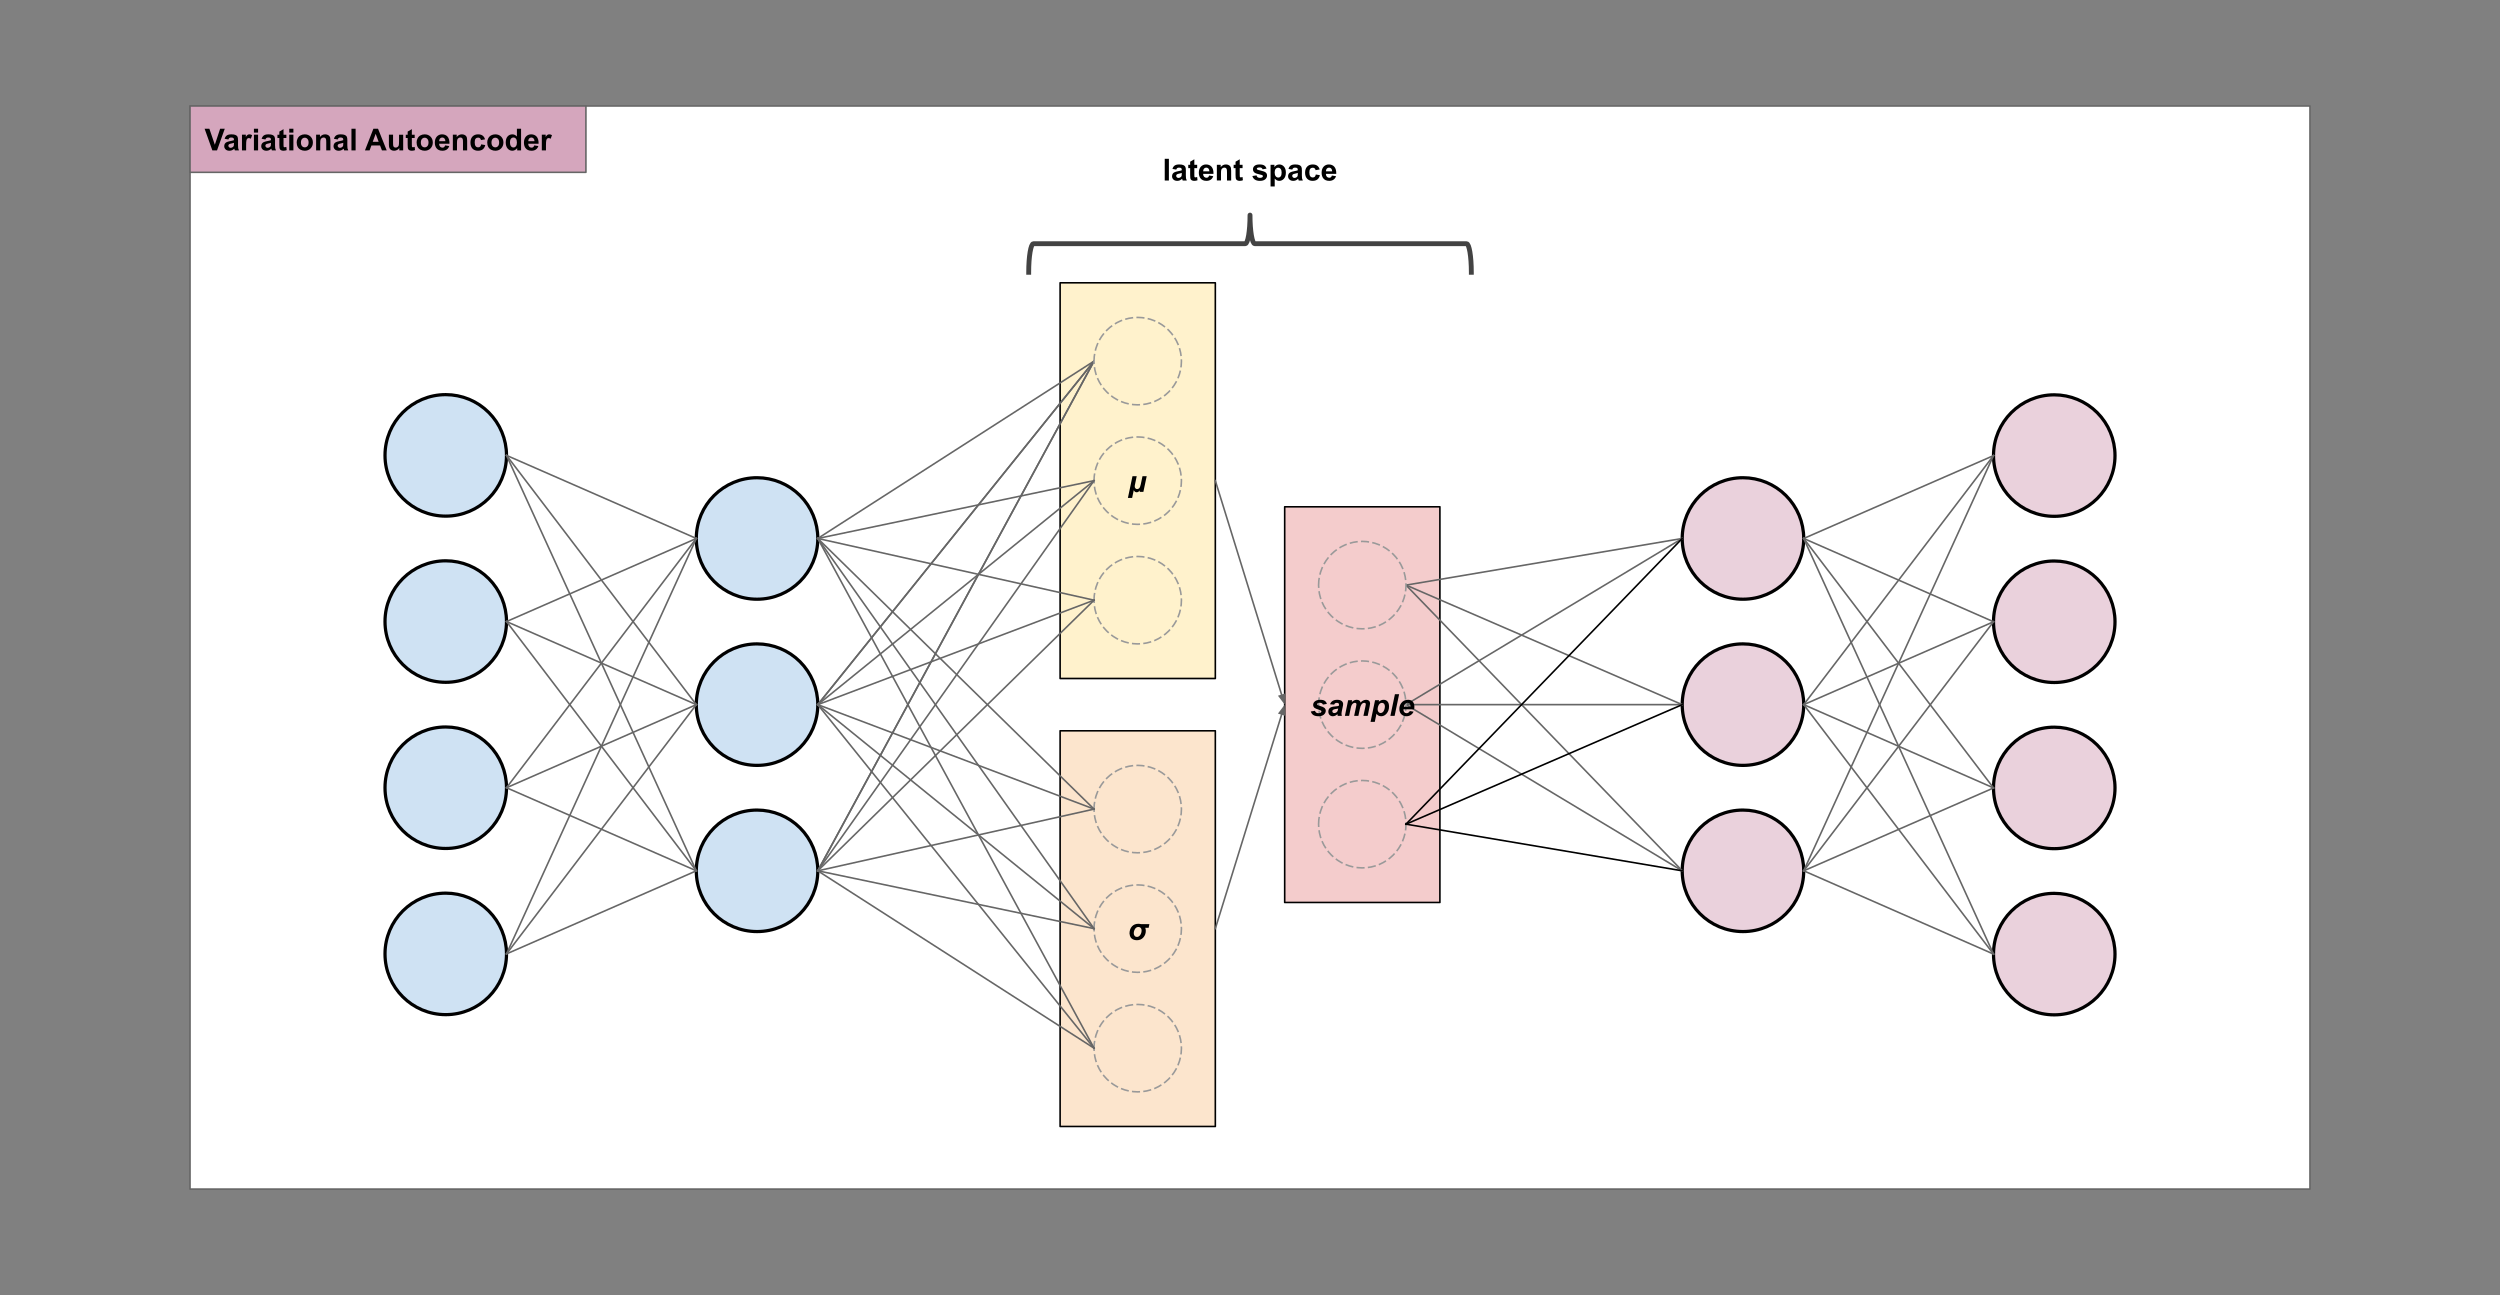 <svg version="1.1" viewBox="0.0 0.0 1541.226 798.42" fill="none" stroke="none" stroke-linecap="square" stroke-miterlimit="10" xmlns:xlink="http://www.w3.org/1999/xlink" xmlns="http://www.w3.org/2000/svg"><rect x="0.0" y="0.0" width="1541.226" height="798.42" fill="#808080" stroke="none"/><clipPath id="p.0"><path d="m0 0l1541.226 0l0 798.42l-1541.226 0l0 -798.42z" clip-rule="nonzero"/></clipPath><g clip-path="url(#p.0)"><path fill="#000000" fill-opacity="0.0" d="m0 0l1541.226 0l0 798.42l-1541.226 0z" fill-rule="evenodd"/><path fill="#ffffff" d="m117.148 65.352l1306.929 0l0 667.717l-1306.929 0z" fill-rule="evenodd"/><path stroke="#666666" stroke-width="1.0" stroke-linejoin="round" stroke-linecap="butt" d="m117.148 65.352l1306.929 0l0 667.717l-1306.929 0z" fill-rule="evenodd"/><path fill="#f4cccc" d="m791.997 312.436l95.685 0l0 243.937l-95.685 0z" fill-rule="evenodd"/><path stroke="#000000" stroke-width="1.0" stroke-linejoin="round" stroke-linecap="butt" d="m791.997 312.436l95.685 0l0 243.937l-95.685 0z" fill-rule="evenodd"/><path fill="#fce5cd" d="m653.551 450.52l95.685 0l0 243.937l-95.685 0z" fill-rule="evenodd"/><path stroke="#000000" stroke-width="1.0" stroke-linejoin="round" stroke-linecap="butt" d="m653.551 450.52l95.685 0l0 243.937l-95.685 0z" fill-rule="evenodd"/><path fill="#fff2cc" d="m653.551 174.352l95.685 0l0 243.937l-95.685 0z" fill-rule="evenodd"/><path stroke="#000000" stroke-width="1.0" stroke-linejoin="round" stroke-linecap="butt" d="m653.551 174.352l95.685 0l0 243.937l-95.685 0z" fill-rule="evenodd"/><path fill="#ffffff" d="m1119.017 297.982l28.85 0l0 21.764l-28.85 0z" fill-rule="evenodd"/><path fill="#cfe2f3" d="m237.357 280.738l0 0c0 -20.682 16.766 -37.449 37.449 -37.449l0 0c9.932 0 19.457 3.945 26.48 10.969c7.023 7.023 10.969 16.548 10.969 26.48l0 0c0 20.682 -16.766 37.449 -37.449 37.449l0 0c-20.682 0 -37.449 -16.766 -37.449 -37.449z" fill-rule="evenodd"/><path stroke="#000000" stroke-width="2.0" stroke-linejoin="round" stroke-linecap="butt" d="m237.357 280.738l0 0c0 -20.682 16.766 -37.449 37.449 -37.449l0 0c9.932 0 19.457 3.945 26.48 10.969c7.023 7.023 10.969 16.548 10.969 26.48l0 0c0 20.682 -16.766 37.449 -37.449 37.449l0 0c-20.682 0 -37.449 -16.766 -37.449 -37.449z" fill-rule="evenodd"/><path fill="#d5a6bd" d="m117.149 65.352l244.063 0l0 40.882l-244.063 0z" fill-rule="evenodd"/><path stroke="#666666" stroke-width="1.0" stroke-linejoin="round" stroke-linecap="butt" d="m117.149 65.352l244.063 0l0 40.882l-244.063 0z" fill-rule="evenodd"/><path fill="#000000" d="m130.915 92.713l-4.781 -13.359l2.938 0l3.375 9.891l3.266 -9.891l2.859 0l-4.781 13.359l-2.875 0zm9.898 -6.719l-2.328 -0.422q0.406 -1.406 1.359 -2.078q0.953 -0.672 2.844 -0.672q1.703 0 2.547 0.406q0.844 0.406 1.172 1.031q0.344 0.625 0.344 2.281l-0.016 3.0q0 1.266 0.109 1.875q0.125 0.609 0.469 1.297l-2.531 0q-0.109 -0.25 -0.25 -0.75q-0.062 -0.234 -0.094 -0.312q-0.656 0.641 -1.406 0.969q-0.734 0.312 -1.594 0.312q-1.484 0 -2.344 -0.812q-0.859 -0.812 -0.859 -2.047q0 -0.828 0.391 -1.469q0.391 -0.641 1.094 -0.969q0.703 -0.344 2.031 -0.609q1.797 -0.328 2.484 -0.625l0 -0.25q0 -0.75 -0.359 -1.062q-0.359 -0.312 -1.375 -0.312q-0.688 0 -1.078 0.281q-0.375 0.266 -0.609 0.938zm3.422 2.078q-0.484 0.156 -1.562 0.391q-1.062 0.219 -1.391 0.438q-0.5 0.359 -0.5 0.906q0 0.531 0.406 0.938q0.406 0.391 1.016 0.391q0.703 0 1.328 -0.469q0.469 -0.344 0.609 -0.844q0.094 -0.328 0.094 -1.25l0 -0.5zm7.501 4.641l-2.562 0l0 -9.672l2.375 0l0 1.375q0.609 -0.984 1.094 -1.281q0.484 -0.312 1.109 -0.312q0.875 0 1.688 0.484l-0.797 2.234q-0.641 -0.422 -1.203 -0.422q-0.531 0 -0.906 0.297q-0.375 0.297 -0.594 1.078q-0.203 0.766 -0.203 3.234l0 2.984zm4.807 -10.984l0 -2.375l2.562 0l0 2.375l-2.562 0zm0 10.984l0 -9.672l2.562 0l0 9.672l-2.562 0zm7.09 -6.719l-2.328 -0.422q0.406 -1.406 1.359 -2.078q0.953 -0.672 2.844 -0.672q1.703 0 2.547 0.406q0.844 0.406 1.172 1.031q0.344 0.625 0.344 2.281l-0.016 3.0q0 1.266 0.109 1.875q0.125 0.609 0.469 1.297l-2.531 0q-0.109 -0.25 -0.25 -0.75q-0.062 -0.234 -0.094 -0.312q-0.656 0.641 -1.406 0.969q-0.734 0.312 -1.594 0.312q-1.484 0 -2.344 -0.812q-0.859 -0.812 -0.859 -2.047q0 -0.828 0.391 -1.469q0.391 -0.641 1.094 -0.969q0.703 -0.344 2.031 -0.609q1.797 -0.328 2.484 -0.625l0 -0.25q0 -0.75 -0.359 -1.062q-0.359 -0.312 -1.375 -0.312q-0.688 0 -1.078 0.281q-0.375 0.266 -0.609 0.938zm3.422 2.078q-0.484 0.156 -1.562 0.391q-1.062 0.219 -1.391 0.438q-0.5 0.359 -0.5 0.906q0 0.531 0.406 0.938q0.406 0.391 1.016 0.391q0.703 0 1.328 -0.469q0.469 -0.344 0.609 -0.844q0.094 -0.328 0.094 -1.25l0 -0.5zm9.485 -5.031l0 2.031l-1.75 0l0 3.906q0 1.188 0.047 1.391q0.047 0.188 0.219 0.312q0.188 0.125 0.438 0.125q0.359 0 1.031 -0.25l0.219 2.0q-0.891 0.375 -2.016 0.375q-0.703 0 -1.266 -0.234q-0.547 -0.234 -0.812 -0.594q-0.25 -0.375 -0.344 -1.0q-0.094 -0.453 -0.094 -1.812l0 -4.219l-1.172 0l0 -2.031l1.172 0l0 -1.922l2.578 -1.5l0 3.422l1.75 0zm1.775 -1.312l0 -2.375l2.562 0l0 2.375l-2.562 0zm0 10.984l0 -9.672l2.562 0l0 9.672l-2.562 0zm4.59 -4.969q0 -1.281 0.625 -2.469q0.625 -1.203 1.781 -1.828q1.156 -0.625 2.578 -0.625q2.188 0 3.594 1.422q1.406 1.422 1.406 3.609q0 2.188 -1.422 3.641q-1.422 1.438 -3.562 1.438q-1.328 0 -2.547 -0.594q-1.203 -0.609 -1.828 -1.766q-0.625 -1.172 -0.625 -2.828zm2.625 0.125q0 1.453 0.672 2.219q0.688 0.75 1.688 0.75q1.0 0 1.672 -0.75q0.688 -0.766 0.688 -2.234q0 -1.422 -0.688 -2.188q-0.672 -0.766 -1.672 -0.766q-1.0 0 -1.688 0.766q-0.672 0.766 -0.672 2.203zm18.162 4.844l-2.562 0l0 -4.938q0 -1.562 -0.172 -2.016q-0.156 -0.469 -0.531 -0.719q-0.359 -0.266 -0.875 -0.266q-0.672 0 -1.203 0.375q-0.531 0.359 -0.734 0.969q-0.188 0.594 -0.188 2.219l0 4.375l-2.547 0l0 -9.672l2.375 0l0 1.422q1.266 -1.641 3.188 -1.641q0.844 0 1.547 0.312q0.703 0.297 1.062 0.781q0.359 0.469 0.5 1.078q0.141 0.594 0.141 1.703l0 6.016zm4.505 -6.719l-2.328 -0.422q0.406 -1.406 1.359 -2.078q0.953 -0.672 2.844 -0.672q1.703 0 2.547 0.406q0.844 0.406 1.172 1.031q0.344 0.625 0.344 2.281l-0.016 3.0q0 1.266 0.109 1.875q0.125 0.609 0.469 1.297l-2.531 0q-0.109 -0.25 -0.25 -0.75q-0.062 -0.234 -0.094 -0.312q-0.656 0.641 -1.406 0.969q-0.734 0.312 -1.594 0.312q-1.484 0 -2.344 -0.812q-0.859 -0.812 -0.859 -2.047q0 -0.828 0.391 -1.469q0.391 -0.641 1.094 -0.969q0.703 -0.344 2.031 -0.609q1.797 -0.328 2.484 -0.625l0 -0.25q0 -0.75 -0.359 -1.062q-0.359 -0.312 -1.375 -0.312q-0.688 0 -1.078 0.281q-0.375 0.266 -0.609 0.938zm3.422 2.078q-0.484 0.156 -1.562 0.391q-1.062 0.219 -1.391 0.438q-0.5 0.359 -0.5 0.906q0 0.531 0.406 0.938q0.406 0.391 1.016 0.391q0.703 0 1.328 -0.469q0.469 -0.344 0.609 -0.844q0.094 -0.328 0.094 -1.25l0 -0.5zm5.048 4.641l0 -13.359l2.562 0l0 13.359l-2.562 0zm21.736 0l-2.938 0l-1.172 -3.031l-5.328 0l-1.109 3.031l-2.859 0l5.203 -13.359l2.844 0l5.359 13.359zm-4.969 -5.281l-1.844 -4.953l-1.797 4.953l3.641 0zm12.739 5.281l0 -1.453q-0.531 0.781 -1.391 1.234q-0.859 0.438 -1.812 0.438q-0.969 0 -1.75 -0.422q-0.766 -0.438 -1.125 -1.203q-0.344 -0.781 -0.344 -2.141l0 -6.125l2.562 0l0 4.438q0 2.047 0.141 2.516q0.141 0.453 0.516 0.719q0.375 0.266 0.953 0.266q0.656 0 1.172 -0.359q0.516 -0.359 0.703 -0.891q0.203 -0.531 0.203 -2.609l0 -4.078l2.547 0l0 9.672l-2.375 0zm9.474 -9.672l0 2.031l-1.75 0l0 3.906q0 1.188 0.047 1.391q0.047 0.188 0.219 0.312q0.188 0.125 0.438 0.125q0.359 0 1.031 -0.25l0.219 2.0q-0.891 0.375 -2.016 0.375q-0.703 0 -1.266 -0.234q-0.547 -0.234 -0.812 -0.594q-0.25 -0.375 -0.344 -1.0q-0.094 -0.453 -0.094 -1.812l0 -4.219l-1.172 0l0 -2.031l1.172 0l0 -1.922l2.578 -1.5l0 3.422l1.75 0zm1.181 4.703q0 -1.281 0.625 -2.469q0.625 -1.203 1.781 -1.828q1.156 -0.625 2.578 -0.625q2.188 0 3.594 1.422q1.406 1.422 1.406 3.609q0 2.188 -1.422 3.641q-1.422 1.438 -3.562 1.438q-1.328 0 -2.547 -0.594q-1.203 -0.609 -1.828 -1.766q-0.625 -1.172 -0.625 -2.828zm2.625 0.125q0 1.453 0.672 2.219q0.688 0.75 1.688 0.75q1.0 0 1.672 -0.75q0.688 -0.766 0.688 -2.234q0 -1.422 -0.688 -2.188q-0.672 -0.766 -1.672 -0.766q-1.0 0 -1.688 0.766q-0.672 0.766 -0.672 2.203zm14.958 1.766l2.547 0.422q-0.484 1.406 -1.547 2.141q-1.062 0.734 -2.656 0.734q-2.516 0 -3.734 -1.656q-0.953 -1.312 -0.953 -3.328q0 -2.406 1.25 -3.766q1.266 -1.359 3.188 -1.359q2.156 0 3.406 1.422q1.25 1.422 1.188 4.375l-6.406 0q0.031 1.141 0.609 1.781q0.594 0.625 1.484 0.625q0.594 0 1.0 -0.328q0.422 -0.328 0.625 -1.062zm0.156 -2.594q-0.031 -1.109 -0.578 -1.688q-0.547 -0.578 -1.328 -0.578q-0.844 0 -1.391 0.609q-0.547 0.609 -0.531 1.656l3.828 0zm13.423 5.672l-2.562 0l0 -4.938q0 -1.562 -0.172 -2.016q-0.156 -0.469 -0.531 -0.719q-0.359 -0.266 -0.875 -0.266q-0.672 0 -1.203 0.375q-0.531 0.359 -0.734 0.969q-0.188 0.594 -0.188 2.219l0 4.375l-2.547 0l0 -9.672l2.375 0l0 1.422q1.266 -1.641 3.188 -1.641q0.844 0 1.547 0.312q0.703 0.297 1.062 0.781q0.359 0.469 0.5 1.078q0.141 0.594 0.141 1.703l0 6.016zm11.037 -6.812l-2.531 0.453q-0.125 -0.75 -0.578 -1.125q-0.453 -0.391 -1.172 -0.391q-0.953 0 -1.531 0.656q-0.562 0.656 -0.562 2.203q0 1.734 0.578 2.438q0.578 0.703 1.547 0.703q0.734 0 1.203 -0.406q0.469 -0.422 0.656 -1.422l2.516 0.422q-0.391 1.734 -1.516 2.625q-1.109 0.875 -2.969 0.875q-2.125 0 -3.391 -1.328q-1.25 -1.344 -1.25 -3.719q0 -2.391 1.266 -3.719q1.266 -1.344 3.422 -1.344q1.766 0 2.797 0.766q1.047 0.75 1.516 2.312zm1.344 1.844q0 -1.281 0.625 -2.469q0.625 -1.203 1.781 -1.828q1.156 -0.625 2.578 -0.625q2.188 0 3.594 1.422q1.406 1.422 1.406 3.609q0 2.188 -1.422 3.641q-1.422 1.438 -3.562 1.438q-1.328 0 -2.547 -0.594q-1.203 -0.609 -1.828 -1.766q-0.625 -1.172 -0.625 -2.828zm2.625 0.125q0 1.453 0.672 2.219q0.688 0.75 1.688 0.75q1.0 0 1.672 -0.75q0.688 -0.766 0.688 -2.234q0 -1.422 -0.688 -2.188q-0.672 -0.766 -1.672 -0.766q-1.0 0 -1.688 0.766q-0.672 0.766 -0.672 2.203zm18.24 4.844l-2.391 0l0 -1.422q-0.594 0.828 -1.406 1.234q-0.797 0.406 -1.609 0.406q-1.672 0 -2.859 -1.344q-1.188 -1.344 -1.188 -3.75q0 -2.453 1.156 -3.734q1.156 -1.281 2.922 -1.281q1.625 0 2.812 1.344l0 -4.812l2.562 0l0 13.359zm-6.844 -5.047q0 1.547 0.438 2.234q0.609 1.016 1.719 1.016q0.891 0 1.5 -0.75q0.625 -0.766 0.625 -2.25q0 -1.672 -0.609 -2.406q-0.594 -0.734 -1.531 -0.734q-0.906 0 -1.531 0.734q-0.609 0.719 -0.609 2.156zm14.958 1.969l2.547 0.422q-0.484 1.406 -1.547 2.141q-1.062 0.734 -2.656 0.734q-2.516 0 -3.734 -1.656q-0.953 -1.312 -0.953 -3.328q0 -2.406 1.25 -3.766q1.266 -1.359 3.188 -1.359q2.156 0 3.406 1.422q1.25 1.422 1.188 4.375l-6.406 0q0.031 1.141 0.609 1.781q0.594 0.625 1.484 0.625q0.594 0 1.0 -0.328q0.422 -0.328 0.625 -1.062zm0.156 -2.594q-0.031 -1.109 -0.578 -1.688q-0.547 -0.578 -1.328 -0.578q-0.844 0 -1.391 0.609q-0.547 0.609 -0.531 1.656l3.828 0zm7.079 5.672l-2.562 0l0 -9.672l2.375 0l0 1.375q0.609 -0.984 1.094 -1.281q0.484 -0.312 1.109 -0.312q0.875 0 1.688 0.484l-0.797 2.234q-0.641 -0.422 -1.203 -0.422q-0.531 0 -0.906 0.297q-0.375 0.297 -0.594 1.078q-0.203 0.766 -0.203 3.234l0 2.984z" fill-rule="nonzero"/><path fill="#cfe2f3" d="m237.357 383.182l0 0c0 -20.682 16.766 -37.449 37.449 -37.449l0 0c9.932 0 19.457 3.945 26.48 10.969c7.023 7.023 10.969 16.548 10.969 26.48l0 0c0 20.682 -16.766 37.449 -37.449 37.449l0 0c-20.682 0 -37.449 -16.766 -37.449 -37.449z" fill-rule="evenodd"/><path stroke="#000000" stroke-width="2.0" stroke-linejoin="round" stroke-linecap="butt" d="m237.357 383.182l0 0c0 -20.682 16.766 -37.449 37.449 -37.449l0 0c9.932 0 19.457 3.945 26.48 10.969c7.023 7.023 10.969 16.548 10.969 26.48l0 0c0 20.682 -16.766 37.449 -37.449 37.449l0 0c-20.682 0 -37.449 -16.766 -37.449 -37.449z" fill-rule="evenodd"/><path fill="#cfe2f3" d="m237.357 485.626l0 0c0 -20.682 16.766 -37.449 37.449 -37.449l0 0c9.932 0 19.457 3.945 26.48 10.969c7.023 7.023 10.969 16.548 10.969 26.48l0 0c0 20.682 -16.766 37.449 -37.449 37.449l0 0c-20.682 0 -37.449 -16.766 -37.449 -37.449z" fill-rule="evenodd"/><path stroke="#000000" stroke-width="2.0" stroke-linejoin="round" stroke-linecap="butt" d="m237.357 485.626l0 0c0 -20.682 16.766 -37.449 37.449 -37.449l0 0c9.932 0 19.457 3.945 26.48 10.969c7.023 7.023 10.969 16.548 10.969 26.48l0 0c0 20.682 -16.766 37.449 -37.449 37.449l0 0c-20.682 0 -37.449 -16.766 -37.449 -37.449z" fill-rule="evenodd"/><path fill="#cfe2f3" d="m237.357 588.07l0 0c0 -20.682 16.766 -37.449 37.449 -37.449l0 0c9.932 0 19.457 3.945 26.48 10.969c7.023 7.023 10.969 16.548 10.969 26.48l0 0c0 20.682 -16.766 37.449 -37.449 37.449l0 0c-20.682 0 -37.449 -16.766 -37.449 -37.449z" fill-rule="evenodd"/><path stroke="#000000" stroke-width="2.0" stroke-linejoin="round" stroke-linecap="butt" d="m237.357 588.07l0 0c0 -20.682 16.766 -37.449 37.449 -37.449l0 0c9.932 0 19.457 3.945 26.48 10.969c7.023 7.023 10.969 16.548 10.969 26.48l0 0c0 20.682 -16.766 37.449 -37.449 37.449l0 0c-20.682 0 -37.449 -16.766 -37.449 -37.449z" fill-rule="evenodd"/><path fill="#ead1dc" d="m1228.978 280.86l0 0c0 -20.682 16.766 -37.449 37.449 -37.449l0 0c9.932 0 19.457 3.945 26.48 10.969c7.023 7.023 10.969 16.548 10.969 26.48l0 0c0 20.682 -16.766 37.449 -37.449 37.449l0 0c-20.682 0 -37.449 -16.766 -37.449 -37.449z" fill-rule="evenodd"/><path stroke="#000000" stroke-width="2.0" stroke-linejoin="round" stroke-linecap="butt" d="m1228.978 280.86l0 0c0 -20.682 16.766 -37.449 37.449 -37.449l0 0c9.932 0 19.457 3.945 26.48 10.969c7.023 7.023 10.969 16.548 10.969 26.48l0 0c0 20.682 -16.766 37.449 -37.449 37.449l0 0c-20.682 0 -37.449 -16.766 -37.449 -37.449z" fill-rule="evenodd"/><path fill="#ead1dc" d="m1228.978 383.304l0 0c0 -20.682 16.766 -37.449 37.449 -37.449l0 0c9.932 0 19.457 3.945 26.48 10.969c7.023 7.023 10.969 16.548 10.969 26.48l0 0c0 20.682 -16.766 37.449 -37.449 37.449l0 0c-20.682 0 -37.449 -16.766 -37.449 -37.449z" fill-rule="evenodd"/><path stroke="#000000" stroke-width="2.0" stroke-linejoin="round" stroke-linecap="butt" d="m1228.978 383.304l0 0c0 -20.682 16.766 -37.449 37.449 -37.449l0 0c9.932 0 19.457 3.945 26.48 10.969c7.023 7.023 10.969 16.548 10.969 26.48l0 0c0 20.682 -16.766 37.449 -37.449 37.449l0 0c-20.682 0 -37.449 -16.766 -37.449 -37.449z" fill-rule="evenodd"/><path fill="#ead1dc" d="m1228.978 485.749l0 0c0 -20.682 16.766 -37.449 37.449 -37.449l0 0c9.932 0 19.457 3.945 26.48 10.969c7.023 7.023 10.969 16.548 10.969 26.48l0 0c0 20.682 -16.766 37.449 -37.449 37.449l0 0c-20.682 0 -37.449 -16.766 -37.449 -37.449z" fill-rule="evenodd"/><path stroke="#000000" stroke-width="2.0" stroke-linejoin="round" stroke-linecap="butt" d="m1228.978 485.749l0 0c0 -20.682 16.766 -37.449 37.449 -37.449l0 0c9.932 0 19.457 3.945 26.48 10.969c7.023 7.023 10.969 16.548 10.969 26.48l0 0c0 20.682 -16.766 37.449 -37.449 37.449l0 0c-20.682 0 -37.449 -16.766 -37.449 -37.449z" fill-rule="evenodd"/><path fill="#ead1dc" d="m1228.978 588.193l0 0c0 -20.682 16.766 -37.449 37.449 -37.449l0 0c9.932 0 19.457 3.945 26.48 10.969c7.023 7.023 10.969 16.548 10.969 26.48l0 0c0 20.682 -16.766 37.449 -37.449 37.449l0 0c-20.682 0 -37.449 -16.766 -37.449 -37.449z" fill-rule="evenodd"/><path stroke="#000000" stroke-width="2.0" stroke-linejoin="round" stroke-linecap="butt" d="m1228.978 588.193l0 0c0 -20.682 16.766 -37.449 37.449 -37.449l0 0c9.932 0 19.457 3.945 26.48 10.969c7.023 7.023 10.969 16.548 10.969 26.48l0 0c0 20.682 -16.766 37.449 -37.449 37.449l0 0c-20.682 0 -37.449 -16.766 -37.449 -37.449z" fill-rule="evenodd"/><path fill="#ead1dc" d="m1037.073 331.961l0 0c0 -20.682 16.766 -37.449 37.449 -37.449l0 0c9.932 0 19.457 3.945 26.48 10.969c7.023 7.023 10.969 16.548 10.969 26.48l0 0c0 20.682 -16.766 37.449 -37.449 37.449l0 0c-20.682 0 -37.449 -16.766 -37.449 -37.449z" fill-rule="evenodd"/><path stroke="#000000" stroke-width="2.0" stroke-linejoin="round" stroke-linecap="butt" d="m1037.073 331.961l0 0c0 -20.682 16.766 -37.449 37.449 -37.449l0 0c9.932 0 19.457 3.945 26.48 10.969c7.023 7.023 10.969 16.548 10.969 26.48l0 0c0 20.682 -16.766 37.449 -37.449 37.449l0 0c-20.682 0 -37.449 -16.766 -37.449 -37.449z" fill-rule="evenodd"/><path fill="#ead1dc" d="m1037.073 434.405l0 0c0 -20.682 16.766 -37.449 37.449 -37.449l0 0c9.932 0 19.457 3.945 26.48 10.969c7.023 7.023 10.969 16.548 10.969 26.48l0 0c0 20.682 -16.766 37.449 -37.449 37.449l0 0c-20.682 0 -37.449 -16.766 -37.449 -37.449z" fill-rule="evenodd"/><path stroke="#000000" stroke-width="2.0" stroke-linejoin="round" stroke-linecap="butt" d="m1037.073 434.405l0 0c0 -20.682 16.766 -37.449 37.449 -37.449l0 0c9.932 0 19.457 3.945 26.48 10.969c7.023 7.023 10.969 16.548 10.969 26.48l0 0c0 20.682 -16.766 37.449 -37.449 37.449l0 0c-20.682 0 -37.449 -16.766 -37.449 -37.449z" fill-rule="evenodd"/><path fill="#ead1dc" d="m1037.073 536.849l0 0c0 -20.682 16.766 -37.449 37.449 -37.449l0 0c9.932 0 19.457 3.945 26.48 10.969c7.023 7.023 10.969 16.548 10.969 26.48l0 0c0 20.682 -16.766 37.449 -37.449 37.449l0 0c-20.682 0 -37.449 -16.766 -37.449 -37.449z" fill-rule="evenodd"/><path stroke="#000000" stroke-width="2.0" stroke-linejoin="round" stroke-linecap="butt" d="m1037.073 536.849l0 0c0 -20.682 16.766 -37.449 37.449 -37.449l0 0c9.932 0 19.457 3.945 26.48 10.969c7.023 7.023 10.969 16.548 10.969 26.48l0 0c0 20.682 -16.766 37.449 -37.449 37.449l0 0c-20.682 0 -37.449 -16.766 -37.449 -37.449z" fill-rule="evenodd"/><path fill="#cfe2f3" d="m429.264 331.961l0 0c0 -20.682 16.766 -37.449 37.449 -37.449l0 0c9.932 0 19.457 3.945 26.48 10.969c7.023 7.023 10.969 16.548 10.969 26.48l0 0c0 20.682 -16.766 37.449 -37.449 37.449l0 0c-20.682 0 -37.449 -16.766 -37.449 -37.449z" fill-rule="evenodd"/><path stroke="#000000" stroke-width="2.0" stroke-linejoin="round" stroke-linecap="butt" d="m429.264 331.961l0 0c0 -20.682 16.766 -37.449 37.449 -37.449l0 0c9.932 0 19.457 3.945 26.48 10.969c7.023 7.023 10.969 16.548 10.969 26.48l0 0c0 20.682 -16.766 37.449 -37.449 37.449l0 0c-20.682 0 -37.449 -16.766 -37.449 -37.449z" fill-rule="evenodd"/><path fill="#cfe2f3" d="m429.264 434.405l0 0c0 -20.682 16.766 -37.449 37.449 -37.449l0 0c9.932 0 19.457 3.945 26.48 10.969c7.023 7.023 10.969 16.548 10.969 26.48l0 0c0 20.682 -16.766 37.449 -37.449 37.449l0 0c-20.682 0 -37.449 -16.766 -37.449 -37.449z" fill-rule="evenodd"/><path stroke="#000000" stroke-width="2.0" stroke-linejoin="round" stroke-linecap="butt" d="m429.264 434.405l0 0c0 -20.682 16.766 -37.449 37.449 -37.449l0 0c9.932 0 19.457 3.945 26.48 10.969c7.023 7.023 10.969 16.548 10.969 26.48l0 0c0 20.682 -16.766 37.449 -37.449 37.449l0 0c-20.682 0 -37.449 -16.766 -37.449 -37.449z" fill-rule="evenodd"/><path fill="#cfe2f3" d="m429.264 536.849l0 0c0 -20.682 16.766 -37.449 37.449 -37.449l0 0c9.932 0 19.457 3.945 26.48 10.969c7.023 7.023 10.969 16.548 10.969 26.48l0 0c0 20.682 -16.766 37.449 -37.449 37.449l0 0c-20.682 0 -37.449 -16.766 -37.449 -37.449z" fill-rule="evenodd"/><path stroke="#000000" stroke-width="2.0" stroke-linejoin="round" stroke-linecap="butt" d="m429.264 536.849l0 0c0 -20.682 16.766 -37.449 37.449 -37.449l0 0c9.932 0 19.457 3.945 26.48 10.969c7.023 7.023 10.969 16.548 10.969 26.48l0 0c0 20.682 -16.766 37.449 -37.449 37.449l0 0c-20.682 0 -37.449 -16.766 -37.449 -37.449z" fill-rule="evenodd"/><path fill="#000000" fill-opacity="0.0" d="m312.255 280.738l117.008 51.213" fill-rule="evenodd"/><path stroke="#666666" stroke-width="1.0" stroke-linejoin="round" stroke-linecap="butt" d="m312.255 280.738l117.008 51.213" fill-rule="evenodd"/><path fill="#000000" fill-opacity="0.0" d="m312.255 280.738l117.008 153.669" fill-rule="evenodd"/><path stroke="#666666" stroke-width="1.0" stroke-linejoin="round" stroke-linecap="butt" d="m312.255 280.738l117.008 153.669" fill-rule="evenodd"/><path fill="#000000" fill-opacity="0.0" d="m312.255 280.738l117.008 256.126" fill-rule="evenodd"/><path stroke="#666666" stroke-width="1.0" stroke-linejoin="round" stroke-linecap="butt" d="m312.255 280.738l117.008 256.126" fill-rule="evenodd"/><path fill="#000000" fill-opacity="0.0" d="m312.255 383.182l117.008 -51.213" fill-rule="evenodd"/><path stroke="#666666" stroke-width="1.0" stroke-linejoin="round" stroke-linecap="butt" d="m312.255 383.182l117.008 -51.213" fill-rule="evenodd"/><path fill="#000000" fill-opacity="0.0" d="m312.255 485.626l117.008 -153.669" fill-rule="evenodd"/><path stroke="#666666" stroke-width="1.0" stroke-linejoin="round" stroke-linecap="butt" d="m312.255 485.626l117.008 -153.669" fill-rule="evenodd"/><path fill="#000000" fill-opacity="0.0" d="m312.255 588.07l117.008 -256.094" fill-rule="evenodd"/><path stroke="#666666" stroke-width="1.0" stroke-linejoin="round" stroke-linecap="butt" d="m312.255 588.07l117.008 -256.094" fill-rule="evenodd"/><path fill="#000000" fill-opacity="0.0" d="m312.255 383.182l117.008 51.213" fill-rule="evenodd"/><path stroke="#666666" stroke-width="1.0" stroke-linejoin="round" stroke-linecap="butt" d="m312.255 383.182l117.008 51.213" fill-rule="evenodd"/><path fill="#000000" fill-opacity="0.0" d="m312.255 383.182l117.008 153.669" fill-rule="evenodd"/><path stroke="#666666" stroke-width="1.0" stroke-linejoin="round" stroke-linecap="butt" d="m312.255 383.182l117.008 153.669" fill-rule="evenodd"/><path fill="#000000" fill-opacity="0.0" d="m312.255 485.626l117.008 -51.213" fill-rule="evenodd"/><path stroke="#666666" stroke-width="1.0" stroke-linejoin="round" stroke-linecap="butt" d="m312.255 485.626l117.008 -51.213" fill-rule="evenodd"/><path fill="#000000" fill-opacity="0.0" d="m312.255 485.626l117.008 51.213" fill-rule="evenodd"/><path stroke="#666666" stroke-width="1.0" stroke-linejoin="round" stroke-linecap="butt" d="m312.255 485.626l117.008 51.213" fill-rule="evenodd"/><path fill="#000000" fill-opacity="0.0" d="m312.255 588.07l117.008 -153.669" fill-rule="evenodd"/><path stroke="#666666" stroke-width="1.0" stroke-linejoin="round" stroke-linecap="butt" d="m312.255 588.07l117.008 -153.669" fill-rule="evenodd"/><path fill="#000000" fill-opacity="0.0" d="m312.255 588.07l117.008 -51.213" fill-rule="evenodd"/><path stroke="#666666" stroke-width="1.0" stroke-linejoin="round" stroke-linecap="butt" d="m312.255 588.07l117.008 -51.213" fill-rule="evenodd"/><path fill="#000000" fill-opacity="0.0" d="m504.15 331.953l170.299 -109.323" fill-rule="evenodd"/><path stroke="#666666" stroke-width="1.0" stroke-linejoin="round" stroke-linecap="butt" d="m504.15 331.953l170.299 -109.323" fill-rule="evenodd"/><path fill="#000000" fill-opacity="0.0" d="m504.161 331.961l170.299 -35.654" fill-rule="evenodd"/><path stroke="#666666" stroke-width="1.0" stroke-linejoin="round" stroke-linecap="butt" d="m504.161 331.961l170.299 -35.654" fill-rule="evenodd"/><path fill="#000000" fill-opacity="0.0" d="m504.161 434.405l170.299 -211.78" fill-rule="evenodd"/><path stroke="#666666" stroke-width="1.0" stroke-linejoin="round" stroke-linecap="butt" d="m504.161 434.405l170.299 -211.78" fill-rule="evenodd"/><path fill="#000000" fill-opacity="0.0" d="m504.161 434.405l170.299 -211.78" fill-rule="evenodd"/><path stroke="#666666" stroke-width="1.0" stroke-linejoin="round" stroke-linecap="butt" d="m504.161 434.405l170.299 -211.78" fill-rule="evenodd"/><path fill="#000000" fill-opacity="0.0" d="m504.161 536.849l170.299 -314.205" fill-rule="evenodd"/><path stroke="#666666" stroke-width="1.0" stroke-linejoin="round" stroke-linecap="butt" d="m504.161 536.849l170.299 -314.205" fill-rule="evenodd"/><path fill="#000000" fill-opacity="0.0" d="m504.15 536.866l170.299 -314.236" fill-rule="evenodd"/><path stroke="#666666" stroke-width="1.0" stroke-linejoin="round" stroke-linecap="butt" d="m504.15 536.866l170.299 -314.236" fill-rule="evenodd"/><path fill="#000000" fill-opacity="0.0" d="m866.785 360.714l170.299 -28.756" fill-rule="evenodd"/><path stroke="#666666" stroke-width="1.0" stroke-linejoin="round" stroke-linecap="butt" d="m866.785 360.714l170.299 -28.756" fill-rule="evenodd"/><path fill="#000000" fill-opacity="0.0" d="m866.785 360.714l170.299 73.701" fill-rule="evenodd"/><path stroke="#666666" stroke-width="1.0" stroke-linejoin="round" stroke-linecap="butt" d="m866.785 360.714l170.299 73.701" fill-rule="evenodd"/><path fill="#000000" fill-opacity="0.0" d="m866.785 360.714l170.299 176.126" fill-rule="evenodd"/><path stroke="#666666" stroke-width="1.0" stroke-linejoin="round" stroke-linecap="butt" d="m866.785 360.714l170.299 176.126" fill-rule="evenodd"/><path fill="#000000" fill-opacity="0.0" d="m866.785 434.404l170.299 0" fill-rule="evenodd"/><path stroke="#666666" stroke-width="1.0" stroke-linejoin="round" stroke-linecap="butt" d="m866.785 434.404l170.299 0" fill-rule="evenodd"/><path fill="#000000" fill-opacity="0.0" d="m866.785 434.404l170.299 102.457" fill-rule="evenodd"/><path stroke="#666666" stroke-width="1.0" stroke-linejoin="round" stroke-linecap="butt" d="m866.785 434.404l170.299 102.457" fill-rule="evenodd"/><path fill="#000000" fill-opacity="0.0" d="m866.785 434.404l170.299 -102.457" fill-rule="evenodd"/><path stroke="#666666" stroke-width="1.0" stroke-linejoin="round" stroke-linecap="butt" d="m866.785 434.404l170.299 -102.457" fill-rule="evenodd"/><path fill="#000000" fill-opacity="0.0" d="m1111.971 331.961l117.008 -51.087" fill-rule="evenodd"/><path stroke="#666666" stroke-width="1.0" stroke-linejoin="round" stroke-linecap="butt" d="m1111.971 331.961l117.008 -51.087" fill-rule="evenodd"/><path fill="#000000" fill-opacity="0.0" d="m1111.971 331.961l117.008 51.339" fill-rule="evenodd"/><path stroke="#666666" stroke-width="1.0" stroke-linejoin="round" stroke-linecap="butt" d="m1111.971 331.961l117.008 51.339" fill-rule="evenodd"/><path fill="#000000" fill-opacity="0.0" d="m1111.971 331.961l117.008 153.795" fill-rule="evenodd"/><path stroke="#666666" stroke-width="1.0" stroke-linejoin="round" stroke-linecap="butt" d="m1111.971 331.961l117.008 153.795" fill-rule="evenodd"/><path fill="#000000" fill-opacity="0.0" d="m1111.971 331.961l117.008 256.22" fill-rule="evenodd"/><path stroke="#666666" stroke-width="1.0" stroke-linejoin="round" stroke-linecap="butt" d="m1111.971 331.961l117.008 256.22" fill-rule="evenodd"/><path fill="#000000" fill-opacity="0.0" d="m1111.971 434.405l117.008 -153.543" fill-rule="evenodd"/><path stroke="#666666" stroke-width="1.0" stroke-linejoin="round" stroke-linecap="butt" d="m1111.971 434.405l117.008 -153.543" fill-rule="evenodd"/><path fill="#000000" fill-opacity="0.0" d="m1111.971 434.405l117.008 -51.087" fill-rule="evenodd"/><path stroke="#666666" stroke-width="1.0" stroke-linejoin="round" stroke-linecap="butt" d="m1111.971 434.405l117.008 -51.087" fill-rule="evenodd"/><path fill="#000000" fill-opacity="0.0" d="m1111.971 434.405l117.008 51.339" fill-rule="evenodd"/><path stroke="#666666" stroke-width="1.0" stroke-linejoin="round" stroke-linecap="butt" d="m1111.971 434.405l117.008 51.339" fill-rule="evenodd"/><path fill="#000000" fill-opacity="0.0" d="m1111.971 434.405l117.008 153.795" fill-rule="evenodd"/><path stroke="#666666" stroke-width="1.0" stroke-linejoin="round" stroke-linecap="butt" d="m1111.971 434.405l117.008 153.795" fill-rule="evenodd"/><path fill="#000000" fill-opacity="0.0" d="m1111.971 536.849l117.008 -256" fill-rule="evenodd"/><path stroke="#666666" stroke-width="1.0" stroke-linejoin="round" stroke-linecap="butt" d="m1111.971 536.849l117.008 -256" fill-rule="evenodd"/><path fill="#000000" fill-opacity="0.0" d="m1111.971 536.849l117.008 -153.543" fill-rule="evenodd"/><path stroke="#666666" stroke-width="1.0" stroke-linejoin="round" stroke-linecap="butt" d="m1111.971 536.849l117.008 -153.543" fill-rule="evenodd"/><path fill="#000000" fill-opacity="0.0" d="m1111.971 536.849l117.008 -51.087" fill-rule="evenodd"/><path stroke="#666666" stroke-width="1.0" stroke-linejoin="round" stroke-linecap="butt" d="m1111.971 536.849l117.008 -51.087" fill-rule="evenodd"/><path fill="#000000" fill-opacity="0.0" d="m1111.971 536.849l117.008 51.339" fill-rule="evenodd"/><path stroke="#666666" stroke-width="1.0" stroke-linejoin="round" stroke-linecap="butt" d="m1111.971 536.849l117.008 51.339" fill-rule="evenodd"/><path fill="#fce5cd" d="m674.449 498.798l0 0c0 -14.881 12.064 -26.945 26.945 -26.945l0 0c7.146 0 14 2.839 19.053 7.892c5.053 5.053 7.892 11.907 7.892 19.053l0 0c0 14.881 -12.064 26.945 -26.945 26.945l0 0c-14.881 0 -26.945 -12.064 -26.945 -26.945z" fill-rule="evenodd"/><path stroke="#999999" stroke-width="1.0" stroke-linejoin="round" stroke-linecap="butt" stroke-dasharray="4.0,3.0" d="m674.449 498.798l0 0c0 -14.881 12.064 -26.945 26.945 -26.945l0 0c7.146 0 14 2.839 19.053 7.892c5.053 5.053 7.892 11.907 7.892 19.053l0 0c0 14.881 -12.064 26.945 -26.945 26.945l0 0c-14.881 0 -26.945 -12.064 -26.945 -26.945z" fill-rule="evenodd"/><path fill="#fce5cd" d="m674.449 572.488l0 0c0 -14.881 12.064 -26.945 26.945 -26.945l0 0c7.146 0 14 2.839 19.053 7.892c5.053 5.053 7.892 11.907 7.892 19.053l0 0c0 14.881 -12.064 26.945 -26.945 26.945l0 0c-14.881 0 -26.945 -12.064 -26.945 -26.945z" fill-rule="evenodd"/><path stroke="#999999" stroke-width="1.0" stroke-linejoin="round" stroke-linecap="butt" stroke-dasharray="4.0,3.0" d="m674.449 572.488l0 0c0 -14.881 12.064 -26.945 26.945 -26.945l0 0c7.146 0 14 2.839 19.053 7.892c5.053 5.053 7.892 11.907 7.892 19.053l0 0c0 14.881 -12.064 26.945 -26.945 26.945l0 0c-14.881 0 -26.945 -12.064 -26.945 -26.945z" fill-rule="evenodd"/><path fill="#000000" d="m696.329 575.392q0.062 -2.703 1.531 -4.297q1.469 -1.594 3.938 -1.594q0.734 0 1.719 0.234l5.062 0l-0.438 2.234l-2.109 0q0.344 0.797 0.344 1.859q0 2.375 -1.5 4.094q-1.5 1.719 -4.047 1.719q-1.375 0 -2.391 -0.547q-1.016 -0.547 -1.484 -1.344q-0.469 -0.812 -0.625 -2.359zm7.453 -1.875q0 -0.875 -0.516 -1.453q-0.516 -0.594 -1.422 -0.594q-1.344 0 -2.125 1.234q-0.766 1.234 -0.766 2.656q0 0.953 0.531 1.609q0.531 0.641 1.453 0.641q1.141 0 1.984 -1.172q0.859 -1.172 0.859 -2.922z" fill-rule="nonzero"/><path fill="#fce5cd" d="m674.449 646.178l0 0c0 -14.881 12.064 -26.945 26.945 -26.945l0 0c7.146 0 14 2.839 19.053 7.892c5.053 5.053 7.892 11.907 7.892 19.053l0 0c0 14.881 -12.064 26.945 -26.945 26.945l0 0c-14.881 0 -26.945 -12.064 -26.945 -26.945z" fill-rule="evenodd"/><path stroke="#999999" stroke-width="1.0" stroke-linejoin="round" stroke-linecap="butt" stroke-dasharray="4.0,3.0" d="m674.449 646.178l0 0c0 -14.881 12.064 -26.945 26.945 -26.945l0 0c7.146 0 14 2.839 19.053 7.892c5.053 5.053 7.892 11.907 7.892 19.053l0 0c0 14.881 -12.064 26.945 -26.945 26.945l0 0c-14.881 0 -26.945 -12.064 -26.945 -26.945z" fill-rule="evenodd"/><path fill="#fff2cc" d="m674.449 222.63l0 0c0 -14.881 12.064 -26.945 26.945 -26.945l0 0c7.146 0 14 2.839 19.053 7.892c5.053 5.053 7.892 11.907 7.892 19.053l0 0c0 14.881 -12.064 26.945 -26.945 26.945l0 0c-14.881 0 -26.945 -12.064 -26.945 -26.945z" fill-rule="evenodd"/><path stroke="#999999" stroke-width="1.0" stroke-linejoin="round" stroke-linecap="butt" stroke-dasharray="4.0,3.0" d="m674.449 222.63l0 0c0 -14.881 12.064 -26.945 26.945 -26.945l0 0c7.146 0 14 2.839 19.053 7.892c5.053 5.053 7.892 11.907 7.892 19.053l0 0c0 14.881 -12.064 26.945 -26.945 26.945l0 0c-14.881 0 -26.945 -12.064 -26.945 -26.945z" fill-rule="evenodd"/><path fill="#fff2cc" d="m674.449 296.32l0 0c0 -14.881 12.064 -26.945 26.945 -26.945l0 0c7.146 0 14 2.839 19.053 7.892c5.053 5.053 7.892 11.907 7.892 19.053l0 0c0 14.881 -12.064 26.945 -26.945 26.945l0 0c-14.881 0 -26.945 -12.064 -26.945 -26.945z" fill-rule="evenodd"/><path stroke="#999999" stroke-width="1.0" stroke-linejoin="round" stroke-linecap="butt" stroke-dasharray="4.0,3.0" d="m674.449 296.32l0 0c0 -14.881 12.064 -26.945 26.945 -26.945l0 0c7.146 0 14 2.839 19.053 7.892c5.053 5.053 7.892 11.907 7.892 19.053l0 0c0 14.881 -12.064 26.945 -26.945 26.945l0 0c-14.881 0 -26.945 -12.064 -26.945 -26.945z" fill-rule="evenodd"/><path fill="#000000" d="m698.16 293.568l2.609 0l-0.922 4.484l-0.234 1.094q-0.062 0.375 -0.062 0.719q0 0.75 0.438 1.203q0.438 0.453 1.062 0.453q0.719 0 1.281 -0.562q0.562 -0.578 0.938 -2.328l1.062 -5.062l2.594 0l-2.047 9.672l-2.328 0l0.188 -0.906q-0.719 0.75 -1.109 0.938q-0.391 0.203 -0.844 0.203q-0.609 0 -1.031 -0.281q-0.422 -0.297 -0.812 -0.984l-1.0 4.781l-2.609 0l2.828 -13.422z" fill-rule="nonzero"/><path fill="#fff2cc" d="m674.449 370.01l0 0c0 -14.881 12.064 -26.945 26.945 -26.945l0 0c7.146 0 14 2.839 19.053 7.892c5.053 5.053 7.892 11.907 7.892 19.053l0 0c0 14.881 -12.064 26.945 -26.945 26.945l0 0c-14.881 0 -26.945 -12.064 -26.945 -26.945z" fill-rule="evenodd"/><path stroke="#999999" stroke-width="1.0" stroke-linejoin="round" stroke-linecap="butt" stroke-dasharray="4.0,3.0" d="m674.449 370.01l0 0c0 -14.881 12.064 -26.945 26.945 -26.945l0 0c7.146 0 14 2.839 19.053 7.892c5.053 5.053 7.892 11.907 7.892 19.053l0 0c0 14.881 -12.064 26.945 -26.945 26.945l0 0c-14.881 0 -26.945 -12.064 -26.945 -26.945z" fill-rule="evenodd"/><path fill="#f4cccc" d="m812.895 360.714l0 0c0 -14.881 12.064 -26.945 26.945 -26.945l0 0c7.146 0 14 2.839 19.053 7.892c5.053 5.053 7.892 11.907 7.892 19.053l0 0c0 14.881 -12.064 26.945 -26.945 26.945l0 0c-14.881 0 -26.945 -12.064 -26.945 -26.945z" fill-rule="evenodd"/><path stroke="#999999" stroke-width="1.0" stroke-linejoin="round" stroke-linecap="butt" stroke-dasharray="4.0,3.0" d="m812.895 360.714l0 0c0 -14.881 12.064 -26.945 26.945 -26.945l0 0c7.146 0 14 2.839 19.053 7.892c5.053 5.053 7.892 11.907 7.892 19.053l0 0c0 14.881 -12.064 26.945 -26.945 26.945l0 0c-14.881 0 -26.945 -12.064 -26.945 -26.945z" fill-rule="evenodd"/><path fill="#f4cccc" d="m812.895 434.404l0 0c0 -14.881 12.064 -26.945 26.945 -26.945l0 0c7.146 0 14 2.839 19.053 7.892c5.053 5.053 7.892 11.907 7.892 19.053l0 0c0 14.881 -12.064 26.945 -26.945 26.945l0 0c-14.881 0 -26.945 -12.064 -26.945 -26.945z" fill-rule="evenodd"/><path stroke="#999999" stroke-width="1.0" stroke-linejoin="round" stroke-linecap="butt" stroke-dasharray="4.0,3.0" d="m812.895 434.404l0 0c0 -14.881 12.064 -26.945 26.945 -26.945l0 0c7.146 0 14 2.839 19.053 7.892c5.053 5.053 7.892 11.907 7.892 19.053l0 0c0 14.881 -12.064 26.945 -26.945 26.945l0 0c-14.881 0 -26.945 -12.064 -26.945 -26.945z" fill-rule="evenodd"/><path fill="#f4cccc" d="m812.895 508.094l0 0c0 -14.881 12.064 -26.945 26.945 -26.945l0 0c7.146 0 14 2.839 19.053 7.892c5.053 5.053 7.892 11.907 7.892 19.053l0 0c0 14.881 -12.064 26.945 -26.945 26.945l0 0c-14.881 0 -26.945 -12.064 -26.945 -26.945z" fill-rule="evenodd"/><path stroke="#999999" stroke-width="1.0" stroke-linejoin="round" stroke-linecap="butt" stroke-dasharray="4.0,3.0" d="m812.895 508.094l0 0c0 -14.881 12.064 -26.945 26.945 -26.945l0 0c7.146 0 14 2.839 19.053 7.892c5.053 5.053 7.892 11.907 7.892 19.053l0 0c0 14.881 -12.064 26.945 -26.945 26.945l0 0c-14.881 0 -26.945 -12.064 -26.945 -26.945z" fill-rule="evenodd"/><path fill="#000000" fill-opacity="0.0" d="m791.997 413.963l95.685 0l0 40.882l-95.685 0z" fill-rule="evenodd"/><path fill="#000000" d="m808.099 438.621l2.531 -0.406q0.344 0.797 0.844 1.141q0.5 0.328 1.359 0.328q0.906 0 1.438 -0.406q0.375 -0.266 0.375 -0.656q0 -0.266 -0.188 -0.469q-0.203 -0.203 -1.094 -0.5q-2.359 -0.781 -2.938 -1.234q-0.875 -0.719 -0.875 -1.859q0 -1.156 0.859 -1.984q1.188 -1.156 3.547 -1.156q1.859 0 2.812 0.688q0.953 0.688 1.219 1.844l-2.422 0.422q-0.188 -0.531 -0.609 -0.797q-0.594 -0.344 -1.406 -0.344q-0.828 0 -1.188 0.281q-0.359 0.266 -0.359 0.609q0 0.375 0.375 0.609q0.219 0.141 1.469 0.516q1.906 0.547 2.547 1.094q0.922 0.75 0.922 1.812q0 1.375 -1.156 2.391q-1.156 1.016 -3.266 1.016q-2.094 0 -3.25 -0.766q-1.141 -0.781 -1.547 -2.172zm14.407 -4.234l-2.547 -0.219q0.438 -1.281 1.516 -2.016q1.094 -0.734 2.891 -0.734q1.859 0 2.75 0.75q0.906 0.75 0.906 1.844q0 0.438 -0.078 0.938q-0.078 0.484 -0.547 2.578q-0.375 1.734 -0.375 2.422q0 0.625 0.219 1.375l-2.547 0q-0.156 -0.531 -0.188 -1.094q-0.578 0.641 -1.328 0.984q-0.75 0.344 -1.5 0.344q-1.203 0 -1.984 -0.781q-0.781 -0.797 -0.781 -2.047q0 -1.375 0.859 -2.203q0.859 -0.828 3.062 -1.0q1.875 -0.156 2.5 -0.375q0.172 -0.547 0.172 -0.875q0 -0.422 -0.344 -0.703q-0.328 -0.281 -1.0 -0.281q-0.703 0 -1.109 0.297q-0.406 0.281 -0.547 0.797zm2.484 2.422q-0.234 0.062 -0.625 0.125q-1.969 0.234 -2.578 0.688q-0.422 0.328 -0.422 0.891q0 0.453 0.328 0.766q0.328 0.312 0.859 0.312q0.594 0 1.109 -0.281q0.531 -0.297 0.797 -0.734q0.266 -0.453 0.453 -1.406l0.078 -0.359zm6.141 -5.156l2.453 0l-0.234 1.172q1.438 -1.406 3.016 -1.406q1.094 0 1.688 0.469q0.594 0.453 0.75 1.25q0.516 -0.734 1.453 -1.219q0.938 -0.5 1.938 -0.5q1.156 0 1.797 0.625q0.656 0.625 0.656 1.641q0 0.5 -0.25 1.734l-1.234 5.906l-2.625 0l1.25 -5.906q0.219 -1.109 0.219 -1.266q0 -0.391 -0.25 -0.625q-0.234 -0.234 -0.719 -0.234q-0.969 0 -1.734 1.031q-0.562 0.734 -0.953 2.609l-0.922 4.391l-2.609 0l1.219 -5.844q0.219 -1.016 0.219 -1.312q0 -0.391 -0.266 -0.625q-0.266 -0.25 -0.719 -0.25q-0.422 0 -0.875 0.25q-0.453 0.25 -0.797 0.703q-0.344 0.453 -0.594 1.141q-0.109 0.328 -0.359 1.484l-0.922 4.453l-2.609 0l2.016 -9.672zm16.588 0l2.484 0l-0.219 0.984q0.797 -0.656 1.484 -0.938q0.688 -0.281 1.484 -0.281q1.531 0 2.453 1.047q0.922 1.047 0.922 3.125q0 2.625 -1.594 4.422q-1.375 1.547 -3.234 1.547q-1.922 0 -2.906 -1.562l-1.047 5.016l-2.609 0l2.781 -13.359zm1.578 5.547q0 1.125 0.547 1.75q0.547 0.625 1.297 0.625q0.656 0 1.25 -0.469q0.609 -0.469 1.0 -1.547q0.391 -1.094 0.391 -2.031q0 -1.078 -0.516 -1.656q-0.516 -0.578 -1.312 -0.578q-0.75 0 -1.375 0.531q-0.609 0.531 -0.953 1.562q-0.328 1.031 -0.328 1.812zm7.865 4.125l2.797 -13.359l2.594 0l-2.781 13.359l-2.609 0zm14.621 -4.031l-6.562 0q-0.016 0.156 -0.016 0.234q0 0.969 0.547 1.562q0.562 0.594 1.359 0.594q1.297 0 2.031 -1.344l2.328 0.391q-0.672 1.406 -1.828 2.125q-1.141 0.703 -2.562 0.703q-1.938 0 -3.172 -1.234q-1.219 -1.234 -1.219 -3.266q0 -2.0 1.109 -3.547q1.5 -2.094 4.297 -2.094q1.766 0 2.812 1.109q1.047 1.094 1.047 3.062q0 0.953 -0.172 1.703zm-2.203 -1.594q0 -0.172 0 -0.266q0 -1.062 -0.484 -1.594q-0.484 -0.547 -1.297 -0.547q-0.797 0 -1.453 0.609q-0.641 0.609 -0.859 1.797l4.094 0z" fill-rule="nonzero"/><path fill="#000000" fill-opacity="0.0" d="m504.161 331.961l170.299 38.047" fill-rule="evenodd"/><path stroke="#666666" stroke-width="1.0" stroke-linejoin="round" stroke-linecap="butt" d="m504.161 331.961l170.299 38.047" fill-rule="evenodd"/><path fill="#000000" fill-opacity="0.0" d="m504.15 331.963l170.299 166.835" fill-rule="evenodd"/><path stroke="#666666" stroke-width="1.0" stroke-linejoin="round" stroke-linecap="butt" d="m504.15 331.963l170.299 166.835" fill-rule="evenodd"/><path fill="#000000" fill-opacity="0.0" d="m504.15 331.952l170.299 240.535" fill-rule="evenodd"/><path stroke="#666666" stroke-width="1.0" stroke-linejoin="round" stroke-linecap="butt" d="m504.15 331.952l170.299 240.535" fill-rule="evenodd"/><path fill="#000000" fill-opacity="0.0" d="m504.161 331.961l170.299 314.205" fill-rule="evenodd"/><path stroke="#666666" stroke-width="1.0" stroke-linejoin="round" stroke-linecap="butt" d="m504.161 331.961l170.299 314.205" fill-rule="evenodd"/><path fill="#000000" fill-opacity="0.0" d="m504.161 434.405l170.299 -138.079" fill-rule="evenodd"/><path stroke="#666666" stroke-width="1.0" stroke-linejoin="round" stroke-linecap="butt" d="m504.161 434.405l170.299 -138.079" fill-rule="evenodd"/><path fill="#000000" fill-opacity="0.0" d="m504.161 434.405l170.299 -64.409" fill-rule="evenodd"/><path stroke="#666666" stroke-width="1.0" stroke-linejoin="round" stroke-linecap="butt" d="m504.161 434.405l170.299 -64.409" fill-rule="evenodd"/><path fill="#000000" fill-opacity="0.0" d="m504.161 434.405l170.299 64.378" fill-rule="evenodd"/><path stroke="#666666" stroke-width="1.0" stroke-linejoin="round" stroke-linecap="butt" d="m504.161 434.405l170.299 64.378" fill-rule="evenodd"/><path fill="#000000" fill-opacity="0.0" d="m504.161 434.405l170.299 138.079" fill-rule="evenodd"/><path stroke="#666666" stroke-width="1.0" stroke-linejoin="round" stroke-linecap="butt" d="m504.161 434.405l170.299 138.079" fill-rule="evenodd"/><path fill="#000000" fill-opacity="0.0" d="m504.15 434.398l170.299 211.78" fill-rule="evenodd"/><path stroke="#666666" stroke-width="1.0" stroke-linejoin="round" stroke-linecap="butt" d="m504.15 434.398l170.299 211.78" fill-rule="evenodd"/><path fill="#000000" fill-opacity="0.0" d="m504.161 536.849l170.299 -240.535" fill-rule="evenodd"/><path stroke="#666666" stroke-width="1.0" stroke-linejoin="round" stroke-linecap="butt" d="m504.161 536.849l170.299 -240.535" fill-rule="evenodd"/><path fill="#000000" fill-opacity="0.0" d="m504.161 536.849l170.299 -166.835" fill-rule="evenodd"/><path stroke="#666666" stroke-width="1.0" stroke-linejoin="round" stroke-linecap="butt" d="m504.161 536.849l170.299 -166.835" fill-rule="evenodd"/><path fill="#000000" fill-opacity="0.0" d="m504.161 536.849l170.299 -38.047" fill-rule="evenodd"/><path stroke="#666666" stroke-width="1.0" stroke-linejoin="round" stroke-linecap="butt" d="m504.161 536.849l170.299 -38.047" fill-rule="evenodd"/><path fill="#000000" fill-opacity="0.0" d="m504.15 536.834l170.299 35.654" fill-rule="evenodd"/><path stroke="#666666" stroke-width="1.0" stroke-linejoin="round" stroke-linecap="butt" d="m504.15 536.834l170.299 35.654" fill-rule="evenodd"/><path fill="#000000" fill-opacity="0.0" d="m504.15 536.855l170.299 109.323" fill-rule="evenodd"/><path stroke="#666666" stroke-width="1.0" stroke-linejoin="round" stroke-linecap="butt" d="m504.15 536.855l170.299 109.323" fill-rule="evenodd"/><path fill="#000000" fill-opacity="0.0" d="m749.236 296.32l42.772 138.079" fill-rule="evenodd"/><path stroke="#666666" stroke-width="1.0" stroke-linejoin="round" stroke-linecap="butt" d="m749.236 296.32l40.996 132.347" fill-rule="evenodd"/><path fill="#666666" stroke="#666666" stroke-width="1.0" stroke-linecap="butt" d="m788.655 429.156l2.921 3.846l0.235 -4.824z" fill-rule="evenodd"/><path fill="#000000" fill-opacity="0.0" d="m749.236 572.488l42.772 -138.079" fill-rule="evenodd"/><path stroke="#666666" stroke-width="1.0" stroke-linejoin="round" stroke-linecap="butt" d="m749.236 572.488l40.996 -132.347" fill-rule="evenodd"/><path fill="#666666" stroke="#666666" stroke-width="1.0" stroke-linecap="butt" d="m791.81 440.63l-0.235 -4.824l-2.921 3.846z" fill-rule="evenodd"/><path fill="#000000" fill-opacity="0.0" d="m1037.073 331.961l-170.299 176.126" fill-rule="evenodd"/><path stroke="#000000" stroke-width="1.0" stroke-linejoin="round" stroke-linecap="butt" d="m1037.073 331.961l-170.299 176.126" fill-rule="evenodd"/><path fill="#000000" fill-opacity="0.0" d="m1037.084 434.393l-170.299 73.701" fill-rule="evenodd"/><path stroke="#000000" stroke-width="1.0" stroke-linejoin="round" stroke-linecap="butt" d="m1037.084 434.393l-170.299 73.701" fill-rule="evenodd"/><path fill="#000000" fill-opacity="0.0" d="m1037.084 536.849l-170.299 -28.756" fill-rule="evenodd"/><path stroke="#000000" stroke-width="1.0" stroke-linejoin="round" stroke-linecap="butt" d="m1037.084 536.849l-170.299 -28.756" fill-rule="evenodd"/><path fill="#000000" fill-opacity="0.0" d="m907.063 167.885c0 -9.741 -1.316 -17.638 -2.94 -17.638l-130.562 0c-1.623 0 -2.94 -7.897 -2.94 -17.638l0 0c0 9.741 -1.316 17.638 -2.94 17.638l-130.562 0l0 0c-1.623 0 -2.94 7.897 -2.94 17.638z" fill-rule="evenodd"/><path fill="#000000" fill-opacity="0.0" d="m907.063 167.885c0 -9.741 -1.316 -17.638 -2.94 -17.638l-130.562 0c-1.623 0 -2.94 -7.897 -2.94 -17.638l0 0c0 9.741 -1.316 17.638 -2.94 17.638l-130.562 0l0 0c-1.623 0 -2.94 7.897 -2.94 17.638" fill-rule="evenodd"/><path stroke="#434343" stroke-width="3.0" stroke-linejoin="round" stroke-linecap="butt" d="m907.063 167.885c0 -9.741 -1.316 -17.638 -2.94 -17.638l-130.562 0c-1.623 0 -2.94 -7.897 -2.94 -17.638l0 0c0 9.741 -1.316 17.638 -2.94 17.638l-130.562 0l0 0c-1.623 0 -2.94 7.897 -2.94 17.638" fill-rule="evenodd"/><path fill="#ffffff" d="m664.937 78.749l211.37 0l0 51.213l-211.37 0z" fill-rule="evenodd"/><path fill="#000000" d="m718.047 111.276l0 -13.359l2.562 0l0 13.359l-2.562 0zm7.09 -6.719l-2.328 -0.422q0.406 -1.406 1.359 -2.078q0.953 -0.672 2.844 -0.672q1.703 0 2.547 0.406q0.844 0.406 1.172 1.031q0.344 0.625 0.344 2.281l-0.016 3.0q0 1.266 0.109 1.875q0.125 0.609 0.469 1.297l-2.531 0q-0.109 -0.25 -0.25 -0.75q-0.062 -0.234 -0.094 -0.312q-0.656 0.641 -1.406 0.969q-0.734 0.312 -1.594 0.312q-1.484 0 -2.344 -0.812q-0.859 -0.812 -0.859 -2.047q0 -0.828 0.391 -1.469q0.391 -0.641 1.094 -0.969q0.703 -0.344 2.031 -0.609q1.797 -0.328 2.484 -0.625l0 -0.25q0 -0.75 -0.359 -1.062q-0.359 -0.312 -1.375 -0.312q-0.688 0 -1.078 0.281q-0.375 0.266 -0.609 0.938zm3.422 2.078q-0.484 0.156 -1.562 0.391q-1.062 0.219 -1.391 0.438q-0.5 0.359 -0.5 0.906q0 0.531 0.406 0.938q0.406 0.391 1.016 0.391q0.703 0 1.328 -0.469q0.469 -0.344 0.609 -0.844q0.094 -0.328 0.094 -1.25l0 -0.5zm9.485 -5.031l0 2.031l-1.75 0l0 3.906q0 1.188 0.047 1.391q0.047 0.188 0.219 0.312q0.188 0.125 0.438 0.125q0.359 0 1.031 -0.25l0.219 2.0q-0.891 0.375 -2.016 0.375q-0.703 0 -1.266 -0.234q-0.547 -0.234 -0.812 -0.594q-0.25 -0.375 -0.344 -1.0q-0.094 -0.453 -0.094 -1.812l0 -4.219l-1.172 0l0 -2.031l1.172 0l0 -1.922l2.578 -1.5l0 3.422l1.75 0zm7.369 6.594l2.547 0.422q-0.484 1.406 -1.547 2.141q-1.062 0.734 -2.656 0.734q-2.516 0 -3.734 -1.656q-0.953 -1.312 -0.953 -3.328q0 -2.406 1.25 -3.766q1.266 -1.359 3.188 -1.359q2.156 0 3.406 1.422q1.25 1.422 1.188 4.375l-6.406 0q0.031 1.141 0.609 1.781q0.594 0.625 1.484 0.625q0.594 0 1.0 -0.328q0.422 -0.328 0.625 -1.062zm0.156 -2.594q-0.031 -1.109 -0.578 -1.688q-0.547 -0.578 -1.328 -0.578q-0.844 0 -1.391 0.609q-0.547 0.609 -0.531 1.656l3.828 0zm13.423 5.672l-2.562 0l0 -4.938q0 -1.562 -0.172 -2.016q-0.156 -0.469 -0.531 -0.719q-0.359 -0.266 -0.875 -0.266q-0.672 0 -1.203 0.375q-0.531 0.359 -0.734 0.969q-0.188 0.594 -0.188 2.219l0 4.375l-2.547 0l0 -9.672l2.375 0l0 1.422q1.266 -1.641 3.188 -1.641q0.844 0 1.547 0.312q0.703 0.297 1.062 0.781q0.359 0.469 0.5 1.078q0.141 0.594 0.141 1.703l0 6.016zm7.037 -9.672l0 2.031l-1.75 0l0 3.906q0 1.188 0.047 1.391q0.047 0.188 0.219 0.312q0.188 0.125 0.438 0.125q0.359 0 1.031 -0.25l0.219 2.0q-0.891 0.375 -2.016 0.375q-0.703 0 -1.266 -0.234q-0.547 -0.234 -0.812 -0.594q-0.25 -0.375 -0.344 -1.0q-0.094 -0.453 -0.094 -1.812l0 -4.219l-1.172 0l0 -2.031l1.172 0l0 -1.922l2.578 -1.5l0 3.422l1.75 0zm6.052 6.906l2.562 -0.391q0.172 0.75 0.672 1.141q0.5 0.391 1.406 0.391q0.984 0 1.484 -0.375q0.344 -0.25 0.344 -0.672q0 -0.297 -0.188 -0.484q-0.188 -0.188 -0.859 -0.344q-3.094 -0.688 -3.922 -1.25q-1.141 -0.781 -1.141 -2.172q0 -1.266 0.984 -2.109q1.0 -0.859 3.078 -0.859q1.984 0 2.953 0.656q0.969 0.641 1.328 1.906l-2.406 0.438q-0.156 -0.562 -0.594 -0.859q-0.422 -0.297 -1.234 -0.297q-1.0 0 -1.438 0.281q-0.297 0.203 -0.297 0.516q0 0.266 0.25 0.469q0.344 0.25 2.391 0.719q2.047 0.453 2.859 1.141q0.797 0.672 0.797 1.891q0 1.344 -1.109 2.297q-1.109 0.953 -3.281 0.953q-1.984 0 -3.141 -0.797q-1.141 -0.812 -1.5 -2.188zm11.204 -6.906l2.391 0l0 1.422q0.469 -0.734 1.25 -1.188q0.797 -0.453 1.766 -0.453q1.688 0 2.859 1.328q1.172 1.312 1.172 3.672q0 2.422 -1.188 3.766q-1.188 1.344 -2.859 1.344q-0.812 0 -1.469 -0.312q-0.641 -0.328 -1.359 -1.094l0 4.875l-2.562 0l0 -13.359zm2.531 4.672q0 1.625 0.641 2.406q0.656 0.781 1.578 0.781q0.906 0 1.484 -0.719q0.594 -0.719 0.594 -2.344q0 -1.516 -0.609 -2.25q-0.609 -0.75 -1.516 -0.75q-0.938 0 -1.562 0.734q-0.609 0.719 -0.609 2.141zm10.849 -1.719l-2.328 -0.422q0.406 -1.406 1.359 -2.078q0.953 -0.672 2.844 -0.672q1.703 0 2.547 0.406q0.844 0.406 1.172 1.031q0.344 0.625 0.344 2.281l-0.016 3.0q0 1.266 0.109 1.875q0.125 0.609 0.469 1.297l-2.531 0q-0.109 -0.25 -0.25 -0.75q-0.062 -0.234 -0.094 -0.312q-0.656 0.641 -1.406 0.969q-0.734 0.312 -1.594 0.312q-1.484 0 -2.344 -0.812q-0.859 -0.812 -0.859 -2.047q0 -0.828 0.391 -1.469q0.391 -0.641 1.094 -0.969q0.703 -0.344 2.031 -0.609q1.797 -0.328 2.484 -0.625l0 -0.25q0 -0.75 -0.359 -1.062q-0.359 -0.312 -1.375 -0.312q-0.688 0 -1.078 0.281q-0.375 0.266 -0.609 0.938zm3.422 2.078q-0.484 0.156 -1.562 0.391q-1.062 0.219 -1.391 0.438q-0.5 0.359 -0.5 0.906q0 0.531 0.406 0.938q0.406 0.391 1.016 0.391q0.703 0 1.328 -0.469q0.469 -0.344 0.609 -0.844q0.094 -0.328 0.094 -1.25l0 -0.5zm13.485 -2.172l-2.531 0.453q-0.125 -0.75 -0.578 -1.125q-0.453 -0.391 -1.172 -0.391q-0.953 0 -1.531 0.656q-0.562 0.656 -0.562 2.203q0 1.734 0.578 2.438q0.578 0.703 1.547 0.703q0.734 0 1.203 -0.406q0.469 -0.422 0.656 -1.422l2.516 0.422q-0.391 1.734 -1.516 2.625q-1.109 0.875 -2.969 0.875q-2.125 0 -3.391 -1.328q-1.25 -1.344 -1.25 -3.719q0 -2.391 1.266 -3.719q1.266 -1.344 3.422 -1.344q1.766 0 2.797 0.766q1.047 0.75 1.516 2.312zm7.532 3.734l2.547 0.422q-0.484 1.406 -1.547 2.141q-1.062 0.734 -2.656 0.734q-2.516 0 -3.734 -1.656q-0.953 -1.312 -0.953 -3.328q0 -2.406 1.25 -3.766q1.266 -1.359 3.188 -1.359q2.156 0 3.406 1.422q1.25 1.422 1.188 4.375l-6.406 0q0.031 1.141 0.609 1.781q0.594 0.625 1.484 0.625q0.594 0 1.0 -0.328q0.422 -0.328 0.625 -1.062zm0.156 -2.594q-0.031 -1.109 -0.578 -1.688q-0.547 -0.578 -1.328 -0.578q-0.844 0 -1.391 0.609q-0.547 0.609 -0.531 1.656l3.828 0z" fill-rule="nonzero"/></g></svg>